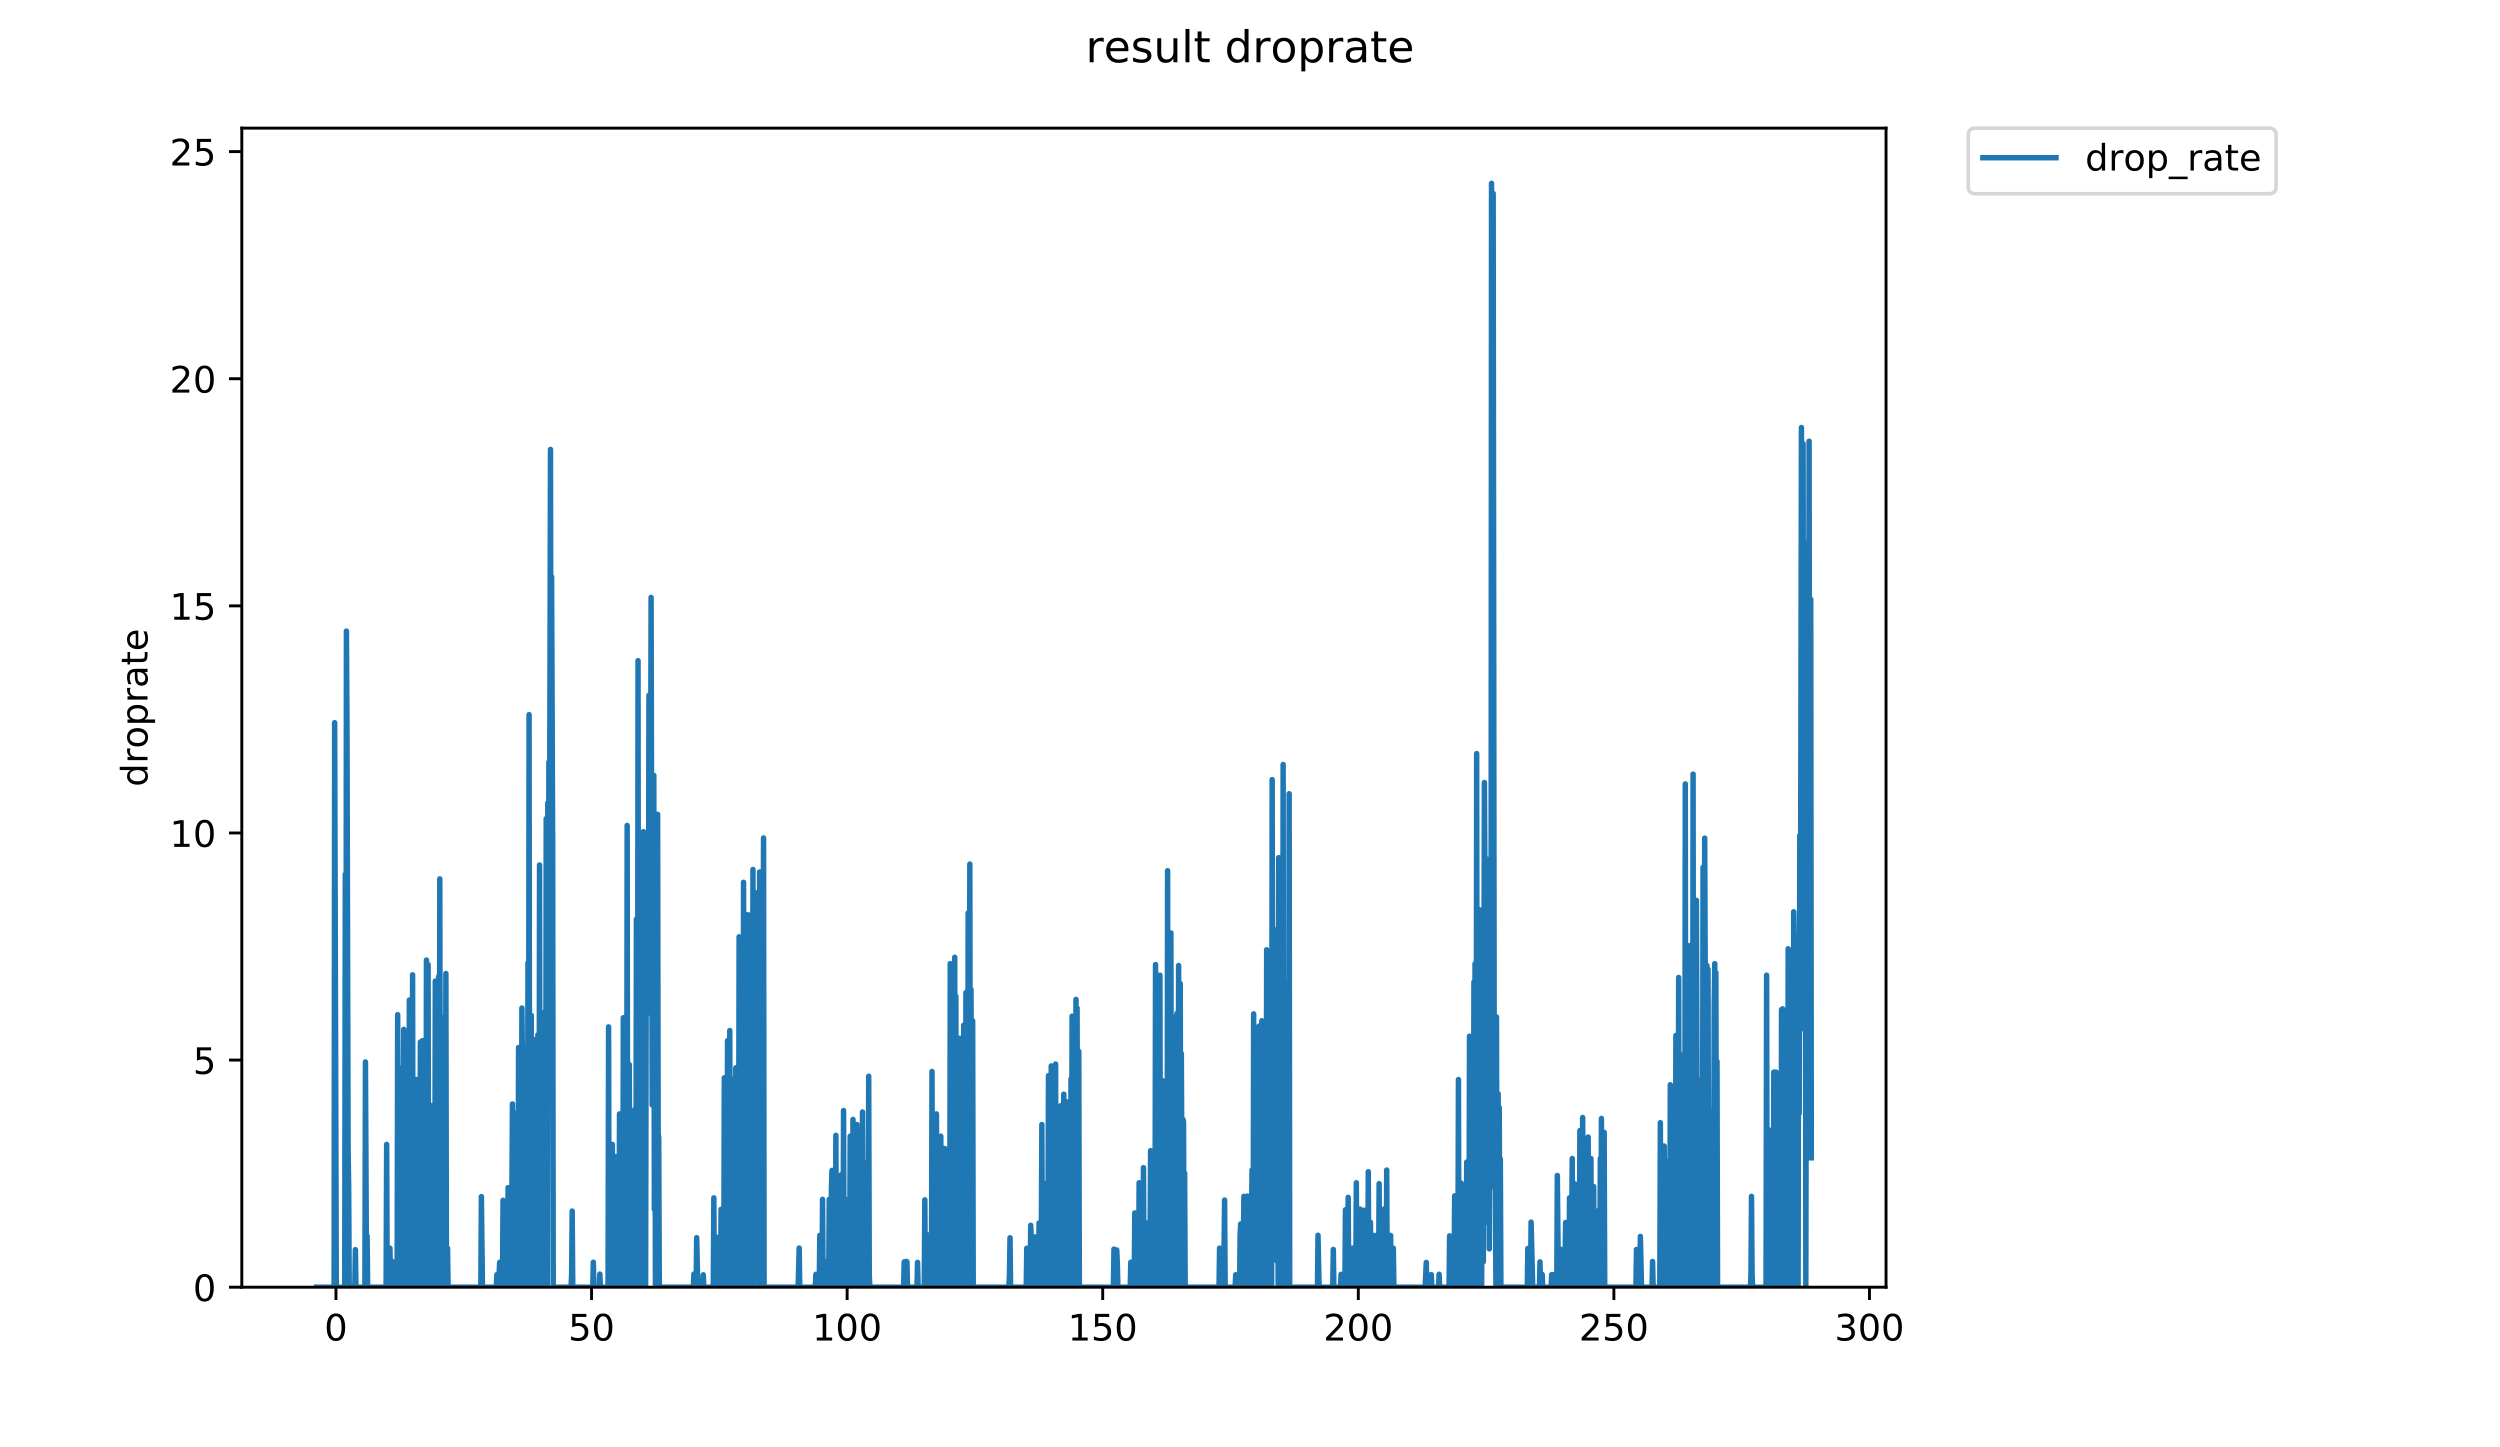 <?xml version="1.0" encoding="utf-8" standalone="no"?>
<!DOCTYPE svg PUBLIC "-//W3C//DTD SVG 1.1//EN"
  "http://www.w3.org/Graphics/SVG/1.1/DTD/svg11.dtd">
<!-- Created with matplotlib (https://matplotlib.org/) -->
<svg height="396pt" version="1.1" viewBox="0 0 684 396" width="684pt" xmlns="http://www.w3.org/2000/svg" xmlns:xlink="http://www.w3.org/1999/xlink">
 <defs>
  <style type="text/css">
*{stroke-linecap:butt;stroke-linejoin:round;}
  </style>
 </defs>
 <g id="figure_1">
  <g id="patch_1">
   <path d="M 0 396 
L 684 396 
L 684 0 
L 0 0 
z
" style="fill:#ffffff;"/>
  </g>
  <g id="axes_1">
   <g id="patch_2">
    <path d="M 66.159 352.174 
L 516.019 352.174 
L 516.019 35.062 
L 66.159 35.062 
z
" style="fill:#ffffff;"/>
   </g>
   <g id="matplotlib.axis_1">
    <g id="xtick_1">
     <g id="line2d_1">
      <defs>
       <path d="M 0 0 
L 0 3.5 
" id="m2a67ee9b1f" style="stroke:#000000;stroke-width:0.8;"/>
      </defs>
      <g>
       <use style="stroke:#000000;stroke-width:0.8;" x="91.918" xlink:href="#m2a67ee9b1f" y="352.174"/>
      </g>
     </g>
     <g id="text_1">
      <!-- 0 -->
      <defs>
       <path d="M 31.781 66.406 
Q 24.172 66.406 20.328 58.906 
Q 16.5 51.422 16.5 36.375 
Q 16.5 21.391 20.328 13.891 
Q 24.172 6.391 31.781 6.391 
Q 39.453 6.391 43.281 13.891 
Q 47.125 21.391 47.125 36.375 
Q 47.125 51.422 43.281 58.906 
Q 39.453 66.406 31.781 66.406 
z
M 31.781 74.219 
Q 44.047 74.219 50.516 64.516 
Q 56.984 54.828 56.984 36.375 
Q 56.984 17.969 50.516 8.266 
Q 44.047 -1.422 31.781 -1.422 
Q 19.531 -1.422 13.062 8.266 
Q 6.594 17.969 6.594 36.375 
Q 6.594 54.828 13.062 64.516 
Q 19.531 74.219 31.781 74.219 
z
" id="DejaVuSans-48"/>
      </defs>
      <g transform="translate(88.737 366.773)scale(0.1 -0.1)">
       <use xlink:href="#DejaVuSans-48"/>
      </g>
     </g>
    </g>
    <g id="xtick_2">
     <g id="line2d_2">
      <g>
       <use style="stroke:#000000;stroke-width:0.8;" x="161.846" xlink:href="#m2a67ee9b1f" y="352.174"/>
      </g>
     </g>
     <g id="text_2">
      <!-- 50 -->
      <defs>
       <path d="M 10.797 72.906 
L 49.516 72.906 
L 49.516 64.594 
L 19.828 64.594 
L 19.828 46.734 
Q 21.969 47.469 24.109 47.828 
Q 26.266 48.188 28.422 48.188 
Q 40.625 48.188 47.75 41.5 
Q 54.891 34.812 54.891 23.391 
Q 54.891 11.625 47.562 5.094 
Q 40.234 -1.422 26.906 -1.422 
Q 22.312 -1.422 17.547 -0.641 
Q 12.797 0.141 7.719 1.703 
L 7.719 11.625 
Q 12.109 9.234 16.797 8.062 
Q 21.484 6.891 26.703 6.891 
Q 35.156 6.891 40.078 11.328 
Q 45.016 15.766 45.016 23.391 
Q 45.016 31 40.078 35.438 
Q 35.156 39.891 26.703 39.891 
Q 22.75 39.891 18.812 39.016 
Q 14.891 38.141 10.797 36.281 
z
" id="DejaVuSans-53"/>
      </defs>
      <g transform="translate(155.484 366.773)scale(0.1 -0.1)">
       <use xlink:href="#DejaVuSans-53"/>
       <use x="63.623" xlink:href="#DejaVuSans-48"/>
      </g>
     </g>
    </g>
    <g id="xtick_3">
     <g id="line2d_3">
      <g>
       <use style="stroke:#000000;stroke-width:0.8;" x="231.774" xlink:href="#m2a67ee9b1f" y="352.174"/>
      </g>
     </g>
     <g id="text_3">
      <!-- 100 -->
      <defs>
       <path d="M 12.406 8.297 
L 28.516 8.297 
L 28.516 63.922 
L 10.984 60.406 
L 10.984 69.391 
L 28.422 72.906 
L 38.281 72.906 
L 38.281 8.297 
L 54.391 8.297 
L 54.391 0 
L 12.406 0 
z
" id="DejaVuSans-49"/>
      </defs>
      <g transform="translate(222.23 366.773)scale(0.1 -0.1)">
       <use xlink:href="#DejaVuSans-49"/>
       <use x="63.623" xlink:href="#DejaVuSans-48"/>
       <use x="127.246" xlink:href="#DejaVuSans-48"/>
      </g>
     </g>
    </g>
    <g id="xtick_4">
     <g id="line2d_4">
      <g>
       <use style="stroke:#000000;stroke-width:0.8;" x="301.702" xlink:href="#m2a67ee9b1f" y="352.174"/>
      </g>
     </g>
     <g id="text_4">
      <!-- 150 -->
      <g transform="translate(292.158 366.773)scale(0.1 -0.1)">
       <use xlink:href="#DejaVuSans-49"/>
       <use x="63.623" xlink:href="#DejaVuSans-53"/>
       <use x="127.246" xlink:href="#DejaVuSans-48"/>
      </g>
     </g>
    </g>
    <g id="xtick_5">
     <g id="line2d_5">
      <g>
       <use style="stroke:#000000;stroke-width:0.8;" x="371.63" xlink:href="#m2a67ee9b1f" y="352.174"/>
      </g>
     </g>
     <g id="text_5">
      <!-- 200 -->
      <defs>
       <path d="M 19.188 8.297 
L 53.609 8.297 
L 53.609 0 
L 7.328 0 
L 7.328 8.297 
Q 12.938 14.109 22.625 23.891 
Q 32.328 33.688 34.812 36.531 
Q 39.547 41.844 41.422 45.531 
Q 43.312 49.219 43.312 52.781 
Q 43.312 58.594 39.234 62.25 
Q 35.156 65.922 28.609 65.922 
Q 23.969 65.922 18.812 64.312 
Q 13.672 62.703 7.812 59.422 
L 7.812 69.391 
Q 13.766 71.781 18.938 73 
Q 24.125 74.219 28.422 74.219 
Q 39.75 74.219 46.484 68.547 
Q 53.219 62.891 53.219 53.422 
Q 53.219 48.922 51.531 44.891 
Q 49.859 40.875 45.406 35.406 
Q 44.188 33.984 37.641 27.219 
Q 31.109 20.453 19.188 8.297 
z
" id="DejaVuSans-50"/>
      </defs>
      <g transform="translate(362.086 366.773)scale(0.1 -0.1)">
       <use xlink:href="#DejaVuSans-50"/>
       <use x="63.623" xlink:href="#DejaVuSans-48"/>
       <use x="127.246" xlink:href="#DejaVuSans-48"/>
      </g>
     </g>
    </g>
    <g id="xtick_6">
     <g id="line2d_6">
      <g>
       <use style="stroke:#000000;stroke-width:0.8;" x="441.558" xlink:href="#m2a67ee9b1f" y="352.174"/>
      </g>
     </g>
     <g id="text_6">
      <!-- 250 -->
      <g transform="translate(432.014 366.773)scale(0.1 -0.1)">
       <use xlink:href="#DejaVuSans-50"/>
       <use x="63.623" xlink:href="#DejaVuSans-53"/>
       <use x="127.246" xlink:href="#DejaVuSans-48"/>
      </g>
     </g>
    </g>
    <g id="xtick_7">
     <g id="line2d_7">
      <g>
       <use style="stroke:#000000;stroke-width:0.8;" x="511.485" xlink:href="#m2a67ee9b1f" y="352.174"/>
      </g>
     </g>
     <g id="text_7">
      <!-- 300 -->
      <defs>
       <path d="M 40.578 39.312 
Q 47.656 37.797 51.625 33 
Q 55.609 28.219 55.609 21.188 
Q 55.609 10.406 48.188 4.484 
Q 40.766 -1.422 27.094 -1.422 
Q 22.516 -1.422 17.656 -0.516 
Q 12.797 0.391 7.625 2.203 
L 7.625 11.719 
Q 11.719 9.328 16.594 8.109 
Q 21.484 6.891 26.812 6.891 
Q 36.078 6.891 40.938 10.547 
Q 45.797 14.203 45.797 21.188 
Q 45.797 27.641 41.281 31.266 
Q 36.766 34.906 28.719 34.906 
L 20.219 34.906 
L 20.219 43.016 
L 29.109 43.016 
Q 36.375 43.016 40.234 45.922 
Q 44.094 48.828 44.094 54.297 
Q 44.094 59.906 40.109 62.906 
Q 36.141 65.922 28.719 65.922 
Q 24.656 65.922 20.016 65.031 
Q 15.375 64.156 9.812 62.312 
L 9.812 71.094 
Q 15.438 72.656 20.344 73.438 
Q 25.25 74.219 29.594 74.219 
Q 40.828 74.219 47.359 69.109 
Q 53.906 64.016 53.906 55.328 
Q 53.906 49.266 50.438 45.094 
Q 46.969 40.922 40.578 39.312 
z
" id="DejaVuSans-51"/>
      </defs>
      <g transform="translate(501.942 366.773)scale(0.1 -0.1)">
       <use xlink:href="#DejaVuSans-51"/>
       <use x="63.623" xlink:href="#DejaVuSans-48"/>
       <use x="127.246" xlink:href="#DejaVuSans-48"/>
      </g>
     </g>
    </g>
   </g>
   <g id="matplotlib.axis_2">
    <g id="ytick_1">
     <g id="line2d_8">
      <defs>
       <path d="M 0 0 
L -3.5 0 
" id="m7ec7db4afa" style="stroke:#000000;stroke-width:0.8;"/>
      </defs>
      <g>
       <use style="stroke:#000000;stroke-width:0.8;" x="66.159" xlink:href="#m7ec7db4afa" y="352.174"/>
      </g>
     </g>
     <g id="text_8">
      <!-- 0 -->
      <g transform="translate(52.796 355.973)scale(0.1 -0.1)">
       <use xlink:href="#DejaVuSans-48"/>
      </g>
     </g>
    </g>
    <g id="ytick_2">
     <g id="line2d_9">
      <g>
       <use style="stroke:#000000;stroke-width:0.8;" x="66.159" xlink:href="#m7ec7db4afa" y="290.036"/>
      </g>
     </g>
     <g id="text_9">
      <!-- 5 -->
      <g transform="translate(52.796 293.835)scale(0.1 -0.1)">
       <use xlink:href="#DejaVuSans-53"/>
      </g>
     </g>
    </g>
    <g id="ytick_3">
     <g id="line2d_10">
      <g>
       <use style="stroke:#000000;stroke-width:0.8;" x="66.159" xlink:href="#m7ec7db4afa" y="227.898"/>
      </g>
     </g>
     <g id="text_10">
      <!-- 10 -->
      <g transform="translate(46.434 231.698)scale(0.1 -0.1)">
       <use xlink:href="#DejaVuSans-49"/>
       <use x="63.623" xlink:href="#DejaVuSans-48"/>
      </g>
     </g>
    </g>
    <g id="ytick_4">
     <g id="line2d_11">
      <g>
       <use style="stroke:#000000;stroke-width:0.8;" x="66.159" xlink:href="#m7ec7db4afa" y="165.76"/>
      </g>
     </g>
     <g id="text_11">
      <!-- 15 -->
      <g transform="translate(46.434 169.56)scale(0.1 -0.1)">
       <use xlink:href="#DejaVuSans-49"/>
       <use x="63.623" xlink:href="#DejaVuSans-53"/>
      </g>
     </g>
    </g>
    <g id="ytick_5">
     <g id="line2d_12">
      <g>
       <use style="stroke:#000000;stroke-width:0.8;" x="66.159" xlink:href="#m7ec7db4afa" y="103.622"/>
      </g>
     </g>
     <g id="text_12">
      <!-- 20 -->
      <g transform="translate(46.434 107.422)scale(0.1 -0.1)">
       <use xlink:href="#DejaVuSans-50"/>
       <use x="63.623" xlink:href="#DejaVuSans-48"/>
      </g>
     </g>
    </g>
    <g id="ytick_6">
     <g id="line2d_13">
      <g>
       <use style="stroke:#000000;stroke-width:0.8;" x="66.159" xlink:href="#m7ec7db4afa" y="41.485"/>
      </g>
     </g>
     <g id="text_13">
      <!-- 25 -->
      <g transform="translate(46.434 45.284)scale(0.1 -0.1)">
       <use xlink:href="#DejaVuSans-50"/>
       <use x="63.623" xlink:href="#DejaVuSans-53"/>
      </g>
     </g>
    </g>
    <g id="text_14">
     <!-- droprate -->
     <defs>
      <path d="M 45.406 46.391 
L 45.406 75.984 
L 54.391 75.984 
L 54.391 0 
L 45.406 0 
L 45.406 8.203 
Q 42.578 3.328 38.25 0.953 
Q 33.938 -1.422 27.875 -1.422 
Q 17.969 -1.422 11.734 6.484 
Q 5.516 14.406 5.516 27.297 
Q 5.516 40.188 11.734 48.094 
Q 17.969 56 27.875 56 
Q 33.938 56 38.25 53.625 
Q 42.578 51.266 45.406 46.391 
z
M 14.797 27.297 
Q 14.797 17.391 18.875 11.75 
Q 22.953 6.109 30.078 6.109 
Q 37.203 6.109 41.297 11.75 
Q 45.406 17.391 45.406 27.297 
Q 45.406 37.203 41.297 42.844 
Q 37.203 48.484 30.078 48.484 
Q 22.953 48.484 18.875 42.844 
Q 14.797 37.203 14.797 27.297 
z
" id="DejaVuSans-100"/>
      <path d="M 41.109 46.297 
Q 39.594 47.172 37.812 47.578 
Q 36.031 48 33.891 48 
Q 26.266 48 22.188 43.047 
Q 18.109 38.094 18.109 28.812 
L 18.109 0 
L 9.078 0 
L 9.078 54.688 
L 18.109 54.688 
L 18.109 46.188 
Q 20.953 51.172 25.484 53.578 
Q 30.031 56 36.531 56 
Q 37.453 56 38.578 55.875 
Q 39.703 55.766 41.062 55.516 
z
" id="DejaVuSans-114"/>
      <path d="M 30.609 48.391 
Q 23.391 48.391 19.188 42.75 
Q 14.984 37.109 14.984 27.297 
Q 14.984 17.484 19.156 11.844 
Q 23.344 6.203 30.609 6.203 
Q 37.797 6.203 41.984 11.859 
Q 46.188 17.531 46.188 27.297 
Q 46.188 37.016 41.984 42.703 
Q 37.797 48.391 30.609 48.391 
z
M 30.609 56 
Q 42.328 56 49.016 48.375 
Q 55.719 40.766 55.719 27.297 
Q 55.719 13.875 49.016 6.219 
Q 42.328 -1.422 30.609 -1.422 
Q 18.844 -1.422 12.172 6.219 
Q 5.516 13.875 5.516 27.297 
Q 5.516 40.766 12.172 48.375 
Q 18.844 56 30.609 56 
z
" id="DejaVuSans-111"/>
      <path d="M 18.109 8.203 
L 18.109 -20.797 
L 9.078 -20.797 
L 9.078 54.688 
L 18.109 54.688 
L 18.109 46.391 
Q 20.953 51.266 25.266 53.625 
Q 29.594 56 35.594 56 
Q 45.562 56 51.781 48.094 
Q 58.016 40.188 58.016 27.297 
Q 58.016 14.406 51.781 6.484 
Q 45.562 -1.422 35.594 -1.422 
Q 29.594 -1.422 25.266 0.953 
Q 20.953 3.328 18.109 8.203 
z
M 48.688 27.297 
Q 48.688 37.203 44.609 42.844 
Q 40.531 48.484 33.406 48.484 
Q 26.266 48.484 22.188 42.844 
Q 18.109 37.203 18.109 27.297 
Q 18.109 17.391 22.188 11.75 
Q 26.266 6.109 33.406 6.109 
Q 40.531 6.109 44.609 11.75 
Q 48.688 17.391 48.688 27.297 
z
" id="DejaVuSans-112"/>
      <path d="M 34.281 27.484 
Q 23.391 27.484 19.188 25 
Q 14.984 22.516 14.984 16.5 
Q 14.984 11.719 18.141 8.906 
Q 21.297 6.109 26.703 6.109 
Q 34.188 6.109 38.703 11.406 
Q 43.219 16.703 43.219 25.484 
L 43.219 27.484 
z
M 52.203 31.203 
L 52.203 0 
L 43.219 0 
L 43.219 8.297 
Q 40.141 3.328 35.547 0.953 
Q 30.953 -1.422 24.312 -1.422 
Q 15.922 -1.422 10.953 3.297 
Q 6 8.016 6 15.922 
Q 6 25.141 12.172 29.828 
Q 18.359 34.516 30.609 34.516 
L 43.219 34.516 
L 43.219 35.406 
Q 43.219 41.609 39.141 45 
Q 35.062 48.391 27.688 48.391 
Q 23 48.391 18.547 47.266 
Q 14.109 46.141 10.016 43.891 
L 10.016 52.203 
Q 14.938 54.109 19.578 55.047 
Q 24.219 56 28.609 56 
Q 40.484 56 46.344 49.844 
Q 52.203 43.703 52.203 31.203 
z
" id="DejaVuSans-97"/>
      <path d="M 18.312 70.219 
L 18.312 54.688 
L 36.812 54.688 
L 36.812 47.703 
L 18.312 47.703 
L 18.312 18.016 
Q 18.312 11.328 20.141 9.422 
Q 21.969 7.516 27.594 7.516 
L 36.812 7.516 
L 36.812 0 
L 27.594 0 
Q 17.188 0 13.234 3.875 
Q 9.281 7.766 9.281 18.016 
L 9.281 47.703 
L 2.688 47.703 
L 2.688 54.688 
L 9.281 54.688 
L 9.281 70.219 
z
" id="DejaVuSans-116"/>
      <path d="M 56.203 29.594 
L 56.203 25.203 
L 14.891 25.203 
Q 15.484 15.922 20.484 11.062 
Q 25.484 6.203 34.422 6.203 
Q 39.594 6.203 44.453 7.469 
Q 49.312 8.734 54.109 11.281 
L 54.109 2.781 
Q 49.266 0.734 44.188 -0.344 
Q 39.109 -1.422 33.891 -1.422 
Q 20.797 -1.422 13.156 6.188 
Q 5.516 13.812 5.516 26.812 
Q 5.516 40.234 12.766 48.109 
Q 20.016 56 32.328 56 
Q 43.359 56 49.781 48.891 
Q 56.203 41.797 56.203 29.594 
z
M 47.219 32.234 
Q 47.125 39.594 43.094 43.984 
Q 39.062 48.391 32.422 48.391 
Q 24.906 48.391 20.391 44.141 
Q 15.875 39.891 15.188 32.172 
z
" id="DejaVuSans-101"/>
     </defs>
     <g transform="translate(40.354 215.236)rotate(-90)scale(0.1 -0.1)">
      <use xlink:href="#DejaVuSans-100"/>
      <use x="63.477" xlink:href="#DejaVuSans-114"/>
      <use x="104.559" xlink:href="#DejaVuSans-111"/>
      <use x="165.74" xlink:href="#DejaVuSans-112"/>
      <use x="229.217" xlink:href="#DejaVuSans-114"/>
      <use x="270.33" xlink:href="#DejaVuSans-97"/>
      <use x="331.609" xlink:href="#DejaVuSans-116"/>
      <use x="370.818" xlink:href="#DejaVuSans-101"/>
     </g>
    </g>
   </g>
   <g id="line2d_14">
    <path clip-path="url(#pa7169289c1)" d="M 86.607 352.174 
L 91.411 352.174 
L 91.559 197.727 
L 92.009 352.174 
L 94.319 352.174 
L 94.472 239.196 
L 94.627 352.174 
L 94.779 172.665 
L 94.934 198.957 
L 95.238 314.515 
L 95.392 324.786 
L 95.542 352.174 
L 97.079 352.174 
L 97.232 341.903 
L 97.385 352.174 
L 99.833 352.174 
L 99.985 290.55 
L 100.292 352.174 
L 100.442 338.171 
L 100.591 352.174 
L 105.639 352.174 
L 105.787 313.116 
L 105.936 352.174 
L 106.536 352.174 
L 106.684 341.491 
L 106.834 352.174 
L 107.129 352.174 
L 107.277 345.052 
L 107.575 352.174 
L 108.654 352.174 
L 108.802 277.609 
L 109.115 352.174 
L 109.263 292.155 
L 109.56 352.174 
L 109.709 338.052 
L 109.859 334.571 
L 110.009 352.174 
L 110.159 352.174 
L 110.309 341.701 
L 110.467 281.639 
L 110.622 352.174 
L 110.778 352.174 
L 110.928 303.302 
L 111.083 352.174 
L 111.24 301.928 
L 111.397 352.174 
L 111.7 352.174 
L 111.848 341.522 
L 111.995 273.609 
L 112.143 352.174 
L 112.291 352.174 
L 112.438 295.036 
L 112.586 352.174 
L 112.733 352.174 
L 112.881 266.712 
L 113.029 352.174 
L 113.18 352.174 
L 113.331 345.192 
L 113.486 304.507 
L 113.638 352.174 
L 113.79 352.174 
L 113.938 295.362 
L 114.248 352.174 
L 114.403 342.015 
L 114.559 308.272 
L 114.709 345.173 
L 114.859 352.174 
L 115.008 285.093 
L 115.156 352.174 
L 115.305 352.174 
L 115.454 334.521 
L 115.602 284.71 
L 115.751 352.174 
L 115.9 352.174 
L 116.057 345.438 
L 116.214 288.529 
L 116.371 352.174 
L 116.524 352.174 
L 116.677 262.668 
L 116.826 334.521 
L 116.975 345.113 
L 117.124 263.91 
L 117.273 352.174 
L 117.426 352.174 
L 117.581 311.428 
L 117.734 352.174 
L 117.886 352.174 
L 118.181 302.464 
L 118.33 345.073 
L 118.478 309.565 
L 118.626 345.073 
L 118.782 352.174 
L 118.937 352.174 
L 119.095 268.43 
L 119.252 352.174 
L 119.409 335.425 
L 119.566 301.928 
L 119.723 352.174 
L 120.021 267.199 
L 120.176 352.174 
L 120.327 240.466 
L 120.478 338.25 
L 120.626 288.261 
L 120.775 352.174 
L 121.077 288.804 
L 121.225 348.634 
L 121.377 352.174 
L 121.53 345.308 
L 121.687 278.28 
L 121.841 352.174 
L 121.994 266.348 
L 122.147 352.174 
L 122.295 352.174 
L 122.443 341.522 
L 122.593 352.174 
L 131.555 352.174 
L 131.703 327.39 
L 132.002 352.174 
L 135.792 352.174 
L 135.946 348.741 
L 136.094 352.174 
L 136.244 352.174 
L 136.396 348.722 
L 136.55 348.741 
L 136.705 345.365 
L 136.855 352.174 
L 137.475 352.174 
L 137.629 328.406 
L 137.777 348.603 
L 137.93 352.174 
L 138.852 352.174 
L 139.007 324.936 
L 139.158 327.806 
L 139.306 352.174 
L 139.908 352.174 
L 140.202 302.034 
L 140.348 352.174 
L 140.968 352.174 
L 141.123 304.507 
L 141.278 352.174 
L 141.579 352.174 
L 141.728 345.113 
L 141.881 286.584 
L 142.033 348.722 
L 142.182 352.174 
L 142.636 352.174 
L 142.788 275.804 
L 142.943 291.055 
L 143.097 352.174 
L 143.397 352.174 
L 143.697 296.163 
L 143.846 352.174 
L 144 286.947 
L 144.153 341.847 
L 144.309 352.174 
L 144.456 263.406 
L 144.603 327.176 
L 144.755 195.524 
L 144.909 338.555 
L 145.057 352.174 
L 145.353 277.821 
L 145.5 352.174 
L 145.798 291.639 
L 145.947 352.174 
L 146.101 352.174 
L 146.257 284.449 
L 146.404 352.174 
L 146.556 352.174 
L 146.71 297.397 
L 147.009 352.174 
L 147.161 283.132 
L 147.316 352.174 
L 147.47 352.174 
L 147.62 236.65 
L 147.774 352.174 
L 147.927 352.174 
L 148.231 296.163 
L 148.383 352.174 
L 148.534 334.72 
L 148.689 277.062 
L 148.844 352.174 
L 148.995 292.995 
L 149.142 348.603 
L 149.293 352.174 
L 149.44 223.981 
L 149.587 337.931 
L 149.735 352.174 
L 149.882 219.661 
L 150.028 302.034 
L 150.175 208.503 
L 150.322 251.604 
L 150.616 122.962 
L 150.763 241.15 
L 150.915 157.776 
L 151.211 231.449 
L 151.36 352.174 
L 156.251 352.174 
L 156.398 348.603 
L 156.549 331.346 
L 156.705 352.174 
L 162.181 352.174 
L 162.336 345.346 
L 162.486 352.174 
L 163.97 352.174 
L 164.117 348.593 
L 164.267 352.174 
L 166.362 352.174 
L 166.509 280.956 
L 166.656 352.174 
L 167.399 352.174 
L 167.547 313.116 
L 167.698 352.174 
L 168.287 352.174 
L 168.434 316.463 
L 168.735 352.174 
L 168.882 352.174 
L 169.029 330.686 
L 169.184 352.174 
L 169.341 352.174 
L 169.497 304.766 
L 169.652 345.42 
L 169.8 352.174 
L 169.947 352.174 
L 170.094 305.615 
L 170.241 352.174 
L 170.388 352.174 
L 170.539 278.451 
L 170.687 338.012 
L 170.834 352.174 
L 171.436 352.174 
L 171.59 225.85 
L 171.737 352.174 
L 171.885 352.174 
L 172.033 345.073 
L 172.18 291.29 
L 172.327 352.174 
L 172.474 352.174 
L 172.621 316.36 
L 172.768 352.174 
L 172.915 352.174 
L 173.062 305.615 
L 173.209 352.174 
L 173.508 352.174 
L 173.66 303.575 
L 173.814 352.174 
L 173.971 352.174 
L 174.122 251.504 
L 174.27 352.174 
L 174.417 352.174 
L 174.564 180.759 
L 174.712 320.126 
L 174.86 352.174 
L 175.154 269.801 
L 175.301 352.174 
L 175.448 352.174 
L 175.595 320.034 
L 175.889 352.174 
L 176.037 227.542 
L 176.187 324.01 
L 176.338 338.25 
L 176.489 261.411 
L 176.638 352.174 
L 176.789 271.884 
L 176.944 277.473 
L 177.247 250.366 
L 177.402 270.234 
L 177.551 190.228 
L 177.698 194.591 
L 177.845 230.755 
L 177.994 224.348 
L 178.141 163.446 
L 178.438 302.321 
L 178.585 244.731 
L 178.732 287.708 
L 178.883 212.145 
L 179.03 330.87 
L 179.178 273.383 
L 179.324 352.174 
L 179.471 291.29 
L 179.618 305.615 
L 179.766 341.491 
L 179.922 222.791 
L 180.071 310.165 
L 180.226 311.316 
L 180.382 352.174 
L 189.703 352.174 
L 189.85 348.582 
L 189.997 352.174 
L 190.458 352.174 
L 190.612 338.629 
L 190.917 352.174 
L 192.262 352.174 
L 192.418 348.788 
L 192.574 352.174 
L 195.156 352.174 
L 195.307 327.738 
L 195.459 352.174 
L 196.231 352.174 
L 196.385 338.517 
L 196.537 341.731 
L 196.687 352.174 
L 197.136 352.174 
L 197.283 330.87 
L 197.43 352.174 
L 198.02 352.174 
L 198.167 294.871 
L 198.313 352.174 
L 198.761 352.174 
L 198.909 334.471 
L 199.058 284.71 
L 199.212 352.174 
L 199.515 352.174 
L 199.665 281.962 
L 199.82 345.327 
L 199.968 352.174 
L 200.115 352.174 
L 200.416 299.216 
L 200.564 352.174 
L 200.719 341.96 
L 200.866 295.2 
L 201.014 352.174 
L 201.165 352.174 
L 201.314 292.155 
L 201.466 338.289 
L 201.616 338.171 
L 201.764 327.319 
L 201.913 352.174 
L 202.064 341.731 
L 202.218 256.314 
L 202.367 306.277 
L 202.521 300.821 
L 202.67 324.089 
L 202.822 321.019 
L 202.978 274.29 
L 203.133 352.174 
L 203.281 352.174 
L 203.433 241.399 
L 203.582 352.174 
L 203.881 250.078 
L 204.032 352.174 
L 204.184 272.555 
L 204.492 352.174 
L 204.801 250.309 
L 204.955 352.174 
L 205.104 270.507 
L 205.256 262.169 
L 205.406 345.192 
L 205.56 256.049 
L 205.714 352.174 
L 205.863 352.174 
L 206.01 237.898 
L 206.164 352.174 
L 206.313 285.283 
L 206.465 300.248 
L 206.617 272.555 
L 206.771 307.668 
L 206.92 257.119 
L 207.071 244.26 
L 207.225 338.442 
L 207.524 260.898 
L 207.68 352.174 
L 207.832 238.57 
L 207.987 273.863 
L 208.139 352.174 
L 208.295 243.814 
L 208.448 352.174 
L 208.603 267.286 
L 208.752 274.941 
L 208.906 229.264 
L 209.057 352.174 
L 218.359 352.174 
L 218.657 341.461 
L 218.809 352.174 
L 223.075 352.174 
L 223.223 348.654 
L 223.376 348.712 
L 223.53 352.174 
L 224.142 352.174 
L 224.291 338.012 
L 224.441 352.174 
L 224.894 352.174 
L 225.047 328.143 
L 225.202 352.174 
L 225.966 352.174 
L 226.116 345.212 
L 226.264 352.174 
L 226.722 352.174 
L 226.875 328.143 
L 227.025 352.174 
L 227.328 352.174 
L 227.481 324.786 
L 227.629 320.218 
L 227.783 352.174 
L 228.241 352.174 
L 228.395 341.903 
L 228.546 348.693 
L 228.698 310.633 
L 228.845 352.174 
L 229.139 352.174 
L 229.286 323.605 
L 229.581 352.174 
L 230.032 352.174 
L 230.186 321.362 
L 230.338 352.174 
L 230.641 352.174 
L 230.793 303.845 
L 230.945 352.174 
L 231.098 352.174 
L 231.251 328.076 
L 231.402 352.174 
L 231.55 352.174 
L 231.702 331.404 
L 231.849 352.174 
L 232.001 331.287 
L 232.156 352.174 
L 232.311 345.383 
L 232.459 348.634 
L 232.613 310.864 
L 232.766 352.174 
L 233.229 352.174 
L 233.378 306.277 
L 233.53 352.174 
L 233.992 352.174 
L 234.143 313.882 
L 234.295 352.174 
L 234.449 307.668 
L 234.598 352.174 
L 234.755 352.174 
L 234.91 318.312 
L 235.066 352.174 
L 235.22 328.209 
L 235.374 352.174 
L 235.677 352.174 
L 235.828 341.731 
L 235.982 304.244 
L 236.136 352.174 
L 236.289 317.844 
L 236.445 348.797 
L 236.602 352.174 
L 236.759 352.174 
L 236.916 318.677 
L 237.22 352.174 
L 237.519 352.174 
L 237.675 294.45 
L 237.83 348.788 
L 237.985 352.174 
L 247.231 352.174 
L 247.384 345.251 
L 247.533 352.174 
L 247.837 352.174 
L 247.986 345.113 
L 248.137 345.212 
L 248.292 352.174 
L 250.886 352.174 
L 251.041 345.383 
L 251.197 352.174 
L 252.877 352.174 
L 253.032 328.275 
L 253.183 352.174 
L 253.485 352.174 
L 253.633 348.613 
L 253.78 337.848 
L 253.932 352.174 
L 254.691 352.174 
L 254.845 348.76 
L 254.996 293.161 
L 255.151 352.174 
L 256.047 352.174 
L 256.202 304.766 
L 256.505 352.174 
L 256.955 352.174 
L 257.251 345.032 
L 257.405 310.864 
L 257.555 352.174 
L 258.008 352.174 
L 258.311 314.201 
L 258.461 352.174 
L 258.765 352.174 
L 258.919 314.411 
L 259.073 314.515 
L 259.228 352.174 
L 259.377 352.174 
L 259.53 331.519 
L 259.681 352.174 
L 259.838 348.806 
L 259.993 263.649 
L 260.302 352.174 
L 260.456 352.174 
L 260.603 270.507 
L 260.912 352.174 
L 261.06 348.644 
L 261.212 261.918 
L 261.368 352.174 
L 261.52 272.555 
L 261.669 334.621 
L 261.977 307.668 
L 262.132 311.204 
L 262.286 352.174 
L 262.435 352.174 
L 262.59 284.078 
L 262.743 352.174 
L 262.899 352.174 
L 263.054 301.38 
L 263.209 294.45 
L 263.362 352.174 
L 263.516 352.174 
L 263.67 280.477 
L 263.972 352.174 
L 264.125 352.174 
L 264.282 271.563 
L 264.43 281.159 
L 264.735 352.174 
L 264.889 249.749 
L 265.041 327.942 
L 265.193 307.297 
L 265.348 236.41 
L 265.502 352.174 
L 265.657 270.682 
L 265.966 338.555 
L 266.118 279.275 
L 266.273 352.174 
L 276.03 352.174 
L 276.186 348.788 
L 276.341 338.666 
L 276.492 352.174 
L 280.778 352.174 
L 280.925 341.522 
L 281.081 352.174 
L 281.842 352.174 
L 281.998 335.243 
L 282.155 338.775 
L 282.311 352.174 
L 283.064 352.174 
L 283.218 338.404 
L 283.371 352.174 
L 284.139 352.174 
L 284.289 334.621 
L 284.438 352.174 
L 284.59 352.174 
L 284.745 348.779 
L 284.894 341.612 
L 285.049 307.668 
L 285.204 352.174 
L 285.661 352.174 
L 285.809 323.768 
L 285.961 352.174 
L 286.557 352.174 
L 286.71 341.789 
L 286.865 294.292 
L 287.018 352.174 
L 287.475 352.174 
L 287.622 291.639 
L 287.769 352.174 
L 288.068 352.174 
L 288.367 305.749 
L 288.514 352.174 
L 288.661 352.174 
L 288.808 291.114 
L 288.962 352.174 
L 289.116 352.174 
L 289.27 324.786 
L 289.419 352.174 
L 289.57 313.666 
L 289.724 352.174 
L 289.871 309.565 
L 290.018 352.174 
L 290.165 337.807 
L 290.313 302.464 
L 290.461 352.174 
L 290.61 348.644 
L 290.758 313.116 
L 290.906 352.174 
L 291.056 299.366 
L 291.208 352.174 
L 291.36 352.174 
L 291.669 301.38 
L 291.825 308.272 
L 291.978 352.174 
L 292.128 352.174 
L 292.43 316.667 
L 292.727 352.174 
L 292.874 352.174 
L 293.022 295.2 
L 293.17 352.174 
L 293.319 278.032 
L 293.471 352.174 
L 293.624 352.174 
L 293.778 321.277 
L 293.934 314.925 
L 294.086 352.174 
L 294.234 341.522 
L 294.388 273.432 
L 294.536 352.174 
L 294.688 275.804 
L 294.843 338.517 
L 294.999 352.174 
L 295.153 287.659 
L 295.309 352.174 
L 304.626 352.174 
L 304.778 341.76 
L 304.932 345.327 
L 305.085 352.174 
L 305.385 352.174 
L 305.54 341.988 
L 305.692 345.251 
L 305.847 352.174 
L 309.234 352.174 
L 309.389 345.346 
L 309.543 352.174 
L 310.317 352.174 
L 310.473 331.857 
L 310.624 352.174 
L 311.37 352.174 
L 311.519 348.623 
L 311.665 323.605 
L 311.967 352.174 
L 312.702 352.174 
L 312.849 319.47 
L 312.995 345.011 
L 313.15 352.174 
L 313.751 352.174 
L 313.899 341.461 
L 314.046 352.174 
L 314.196 334.521 
L 314.345 352.174 
L 314.494 352.174 
L 314.649 341.96 
L 314.803 314.824 
L 314.955 352.174 
L 315.401 352.174 
L 315.7 338.012 
L 315.848 352.174 
L 316.001 348.722 
L 316.15 263.91 
L 316.3 345.153 
L 316.449 352.174 
L 316.598 330.991 
L 316.748 338.171 
L 316.898 352.174 
L 317.2 352.174 
L 317.355 266.82 
L 317.506 352.174 
L 317.658 317.653 
L 317.807 352.174 
L 317.956 352.174 
L 318.105 295.685 
L 318.254 348.644 
L 318.403 348.644 
L 318.558 304.244 
L 318.707 352.174 
L 318.859 352.174 
L 319.008 303.026 
L 319.304 352.174 
L 319.452 238.225 
L 319.6 345.052 
L 319.898 277.821 
L 320.052 348.683 
L 320.203 352.174 
L 320.355 255.246 
L 320.505 345.153 
L 320.655 352.174 
L 320.805 285.66 
L 320.953 352.174 
L 321.105 310.633 
L 321.253 309.565 
L 321.4 341.491 
L 321.551 278.242 
L 321.703 310.517 
L 322.013 277.268 
L 322.167 352.174 
L 322.321 352.174 
L 322.469 264.16 
L 322.618 352.174 
L 322.766 352.174 
L 322.918 269.093 
L 323.066 352.174 
L 323.214 288.261 
L 323.51 352.174 
L 323.66 306.277 
L 323.811 306.92 
L 323.962 352.174 
L 324.113 320.932 
L 324.265 352.174 
L 333.524 352.174 
L 333.673 341.491 
L 333.821 352.174 
L 334.588 352.174 
L 334.741 348.712 
L 334.896 341.988 
L 335.05 328.34 
L 335.198 352.174 
L 337.932 352.174 
L 338.087 348.769 
L 338.238 352.174 
L 339.144 352.174 
L 339.292 337.971 
L 339.445 334.866 
L 339.593 352.174 
L 340.038 352.174 
L 340.335 327.319 
L 340.482 352.174 
L 341.074 352.174 
L 341.222 327.248 
L 341.37 352.174 
L 341.666 352.174 
L 341.813 345.073 
L 341.961 327.248 
L 342.109 352.174 
L 342.257 352.174 
L 342.552 320.126 
L 342.7 352.174 
L 342.849 352.174 
L 342.997 277.395 
L 343.145 352.174 
L 343.294 352.174 
L 343.442 323.849 
L 343.591 352.174 
L 343.739 352.174 
L 343.888 313.227 
L 344.036 352.174 
L 344.184 352.174 
L 344.479 280.751 
L 344.626 352.174 
L 344.774 330.87 
L 344.922 291.639 
L 345.075 352.174 
L 345.226 279.275 
L 345.522 352.174 
L 345.671 352.174 
L 345.819 309.565 
L 345.967 316.565 
L 346.115 291.812 
L 346.263 330.87 
L 346.411 337.89 
L 346.559 259.855 
L 346.708 352.174 
L 347.004 295.362 
L 347.152 352.174 
L 347.323 349.083 
L 347.619 288.261 
L 347.767 352.174 
L 347.915 352.174 
L 348.063 213.299 
L 348.212 288.261 
L 348.36 260.118 
L 348.656 295.2 
L 348.955 254.429 
L 349.106 327.806 
L 349.254 281.159 
L 349.402 345.052 
L 349.554 286.033 
L 349.704 352.174 
L 349.852 234.664 
L 350.003 352.174 
L 350.153 243.652 
L 350.455 334.621 
L 350.605 271.657 
L 350.759 352.174 
L 350.911 348.703 
L 351.065 209.172 
L 351.214 352.174 
L 351.364 327.738 
L 351.516 268.861 
L 351.669 352.174 
L 351.817 341.552 
L 351.965 306.015 
L 352.113 352.174 
L 352.41 274.502 
L 352.559 352.174 
L 352.711 217.167 
L 352.861 352.174 
L 360.46 352.174 
L 360.608 337.971 
L 360.904 352.174 
L 364.638 352.174 
L 364.792 341.847 
L 364.948 352.174 
L 366.764 352.174 
L 366.914 348.664 
L 367.064 348.683 
L 367.215 352.174 
L 367.963 352.174 
L 368.112 330.991 
L 368.261 352.174 
L 368.715 352.174 
L 368.864 327.6 
L 369.012 352.174 
L 369.903 352.174 
L 370.051 341.491 
L 370.199 341.491 
L 370.346 352.174 
L 370.939 352.174 
L 371.087 323.605 
L 371.235 348.613 
L 371.383 352.174 
L 371.975 352.174 
L 372.123 330.809 
L 372.275 348.712 
L 372.424 352.174 
L 373.021 352.174 
L 373.17 331.11 
L 373.466 352.174 
L 373.767 352.174 
L 373.916 331.11 
L 374.064 352.174 
L 374.214 348.654 
L 374.364 320.579 
L 374.511 352.174 
L 374.66 341.582 
L 374.808 352.174 
L 374.957 334.42 
L 375.105 352.174 
L 375.253 352.174 
L 375.4 348.603 
L 375.548 352.174 
L 375.696 337.971 
L 375.844 352.174 
L 376.288 352.174 
L 376.436 348.613 
L 376.732 337.931 
L 376.879 352.174 
L 377.177 352.174 
L 377.326 323.849 
L 377.473 352.174 
L 377.917 352.174 
L 378.065 334.42 
L 378.213 352.174 
L 378.508 352.174 
L 378.656 330.809 
L 378.804 348.613 
L 378.953 352.174 
L 379.254 352.174 
L 379.402 320.126 
L 379.549 352.174 
L 380.016 352.174 
L 380.174 338.811 
L 380.327 352.174 
L 380.475 338.012 
L 380.626 352.174 
L 381.068 352.174 
L 381.216 341.491 
L 381.364 352.174 
L 389.917 352.174 
L 390.226 345.402 
L 390.378 352.174 
L 391.447 352.174 
L 391.6 348.722 
L 391.753 352.174 
L 393.592 352.174 
L 393.74 348.644 
L 393.891 352.174 
L 396.458 352.174 
L 396.609 338.132 
L 396.757 352.174 
L 397.688 352.174 
L 397.843 348.779 
L 397.99 327.176 
L 398.138 352.174 
L 398.731 352.174 
L 398.879 348.613 
L 399.027 295.362 
L 399.174 352.174 
L 399.618 352.174 
L 399.766 323.687 
L 399.921 331.801 
L 400.077 352.174 
L 400.683 352.174 
L 400.834 324.48 
L 400.987 352.174 
L 401.139 352.174 
L 401.293 317.938 
L 401.445 345.231 
L 401.597 352.174 
L 401.901 352.174 
L 402.054 283.513 
L 402.207 317.749 
L 402.36 317.844 
L 402.508 341.552 
L 402.656 334.37 
L 402.804 288.443 
L 402.952 352.174 
L 403.109 342.043 
L 403.267 268.655 
L 403.422 352.174 
L 403.57 263.659 
L 403.718 352.174 
L 403.866 352.174 
L 404.014 206.177 
L 404.169 352.174 
L 404.324 321.615 
L 404.472 352.174 
L 404.62 320.126 
L 404.767 248.908 
L 404.919 331.287 
L 405.071 338.327 
L 405.225 314.411 
L 405.372 352.174 
L 405.682 270.459 
L 405.834 345.212 
L 406.132 214.09 
L 406.28 241.786 
L 406.428 298.76 
L 406.575 291.465 
L 406.723 235 
L 407.024 334.521 
L 407.174 235.996 
L 407.474 341.701 
L 407.627 262.419 
L 407.776 281.763 
L 407.929 324.786 
L 408.081 50.163 
L 408.382 136.948 
L 408.531 52.926 
L 408.832 306.665 
L 408.985 304.112 
L 409.288 352.174 
L 409.437 278.242 
L 409.588 348.683 
L 409.736 352.174 
L 409.885 299.216 
L 410.038 328.009 
L 410.187 303.026 
L 410.338 338.211 
L 410.49 317.112 
L 410.645 352.174 
L 417.864 352.174 
L 418.014 341.582 
L 418.311 352.174 
L 418.755 352.174 
L 418.903 334.37 
L 419.355 352.174 
L 421.184 352.174 
L 421.337 345.251 
L 421.489 352.174 
L 421.789 352.174 
L 421.94 348.683 
L 422.088 352.174 
L 424.389 352.174 
L 424.542 348.741 
L 424.694 348.703 
L 424.846 352.174 
L 425.929 352.174 
L 426.084 321.615 
L 426.389 352.174 
L 426.696 352.174 
L 426.847 341.731 
L 426.997 352.174 
L 427.456 352.174 
L 427.607 345.192 
L 427.757 352.174 
L 428.061 352.174 
L 428.36 334.471 
L 428.514 352.174 
L 429.265 352.174 
L 429.415 327.738 
L 429.566 352.174 
L 429.866 352.174 
L 430.163 316.969 
L 430.315 352.174 
L 430.615 352.174 
L 430.762 327.248 
L 430.911 323.93 
L 431.062 352.174 
L 431.361 352.174 
L 431.663 324.71 
L 431.813 352.174 
L 431.962 352.174 
L 432.116 338.555 
L 432.263 309.32 
L 432.413 352.174 
L 432.865 352.174 
L 433.012 305.749 
L 433.314 352.174 
L 433.465 352.174 
L 433.771 321.277 
L 433.92 352.174 
L 434.218 352.174 
L 434.521 311.091 
L 434.673 352.174 
L 434.821 352.174 
L 434.973 324.325 
L 435.125 348.703 
L 435.274 316.969 
L 435.422 352.174 
L 435.57 327.248 
L 435.722 352.174 
L 435.874 352.174 
L 436.027 324.634 
L 436.178 352.174 
L 436.334 331.857 
L 436.488 352.174 
L 436.792 338.211 
L 436.941 352.174 
L 437.244 352.174 
L 437.393 331.17 
L 437.546 338.366 
L 437.7 352.174 
L 437.85 316.969 
L 438.001 352.174 
L 438.149 306.015 
L 438.299 352.174 
L 438.448 352.174 
L 438.596 334.37 
L 438.749 352.174 
L 438.898 309.807 
L 439.053 352.174 
L 447.591 352.174 
L 447.743 341.847 
L 448.05 352.174 
L 448.656 352.174 
L 448.807 338.289 
L 449.117 352.174 
L 451.994 352.174 
L 452.143 345.133 
L 452.296 352.174 
L 454.12 352.174 
L 454.272 307.172 
L 454.424 352.174 
L 455.181 352.174 
L 455.332 313.557 
L 455.636 352.174 
L 456.385 352.174 
L 456.538 317.749 
L 456.693 352.174 
L 456.845 348.722 
L 456.997 296.787 
L 457.153 352.174 
L 457.461 352.174 
L 457.614 331.633 
L 457.768 352.174 
L 457.92 327.942 
L 458.076 352.174 
L 458.372 352.174 
L 458.525 283.323 
L 458.675 352.174 
L 458.977 352.174 
L 459.133 335.243 
L 459.281 267.441 
L 459.437 352.174 
L 459.585 352.174 
L 459.733 316.768 
L 460.036 352.174 
L 460.184 288.624 
L 460.333 352.174 
L 460.488 352.174 
L 460.643 297.846 
L 460.795 352.174 
L 460.944 352.174 
L 461.097 214.472 
L 461.25 352.174 
L 461.406 301.38 
L 461.706 352.174 
L 461.861 263.891 
L 462.016 342.015 
L 462.165 352.174 
L 462.316 258.708 
L 462.624 352.174 
L 462.925 321.105 
L 463.073 352.174 
L 463.227 211.808 
L 463.376 338.052 
L 463.528 352.174 
L 463.681 267.054 
L 463.837 352.174 
L 463.989 324.557 
L 464.143 246.335 
L 464.444 352.174 
L 464.591 295.362 
L 464.741 352.174 
L 464.893 352.174 
L 465.042 302.886 
L 465.348 352.174 
L 465.502 310.978 
L 465.652 341.642 
L 465.805 328.143 
L 465.956 237.297 
L 466.106 352.174 
L 466.256 352.174 
L 466.406 229.303 
L 466.86 348.644 
L 467.01 264.16 
L 467.162 352.174 
L 467.313 265.146 
L 467.468 335.15 
L 467.623 331.857 
L 467.776 303.979 
L 468.084 352.174 
L 468.706 352.174 
L 468.857 334.866 
L 469.009 275.374 
L 469.157 263.659 
L 469.307 352.174 
L 469.46 266.111 
L 469.614 338.517 
L 469.768 290.38 
L 469.921 352.174 
L 478.916 352.174 
L 479.065 348.634 
L 479.213 327.319 
L 479.366 348.732 
L 479.516 352.174 
L 483.19 352.174 
L 483.344 266.82 
L 483.497 352.174 
L 483.805 352.174 
L 483.952 345.052 
L 484.099 309.197 
L 484.251 352.174 
L 484.702 352.174 
L 484.853 341.731 
L 485.005 352.174 
L 485.16 352.174 
L 485.312 293.325 
L 485.467 352.174 
L 485.766 352.174 
L 485.919 293.325 
L 486.07 352.174 
L 486.219 352.174 
L 486.671 303.164 
L 486.823 345.231 
L 486.974 352.174 
L 487.273 352.174 
L 487.426 276.228 
L 487.574 352.174 
L 487.726 276.016 
L 487.881 290.719 
L 488.036 352.174 
L 488.184 352.174 
L 488.332 341.522 
L 488.486 310.978 
L 488.642 341.988 
L 488.796 301.102 
L 488.947 352.174 
L 489.096 345.093 
L 489.244 259.59 
L 489.393 352.174 
L 489.54 352.174 
L 489.694 297.246 
L 489.845 352.174 
L 489.995 352.174 
L 490.146 279.071 
L 490.298 286.218 
L 490.451 300.679 
L 490.604 352.174 
L 490.757 249.467 
L 490.911 259.482 
L 491.064 321.191 
L 491.215 265.631 
L 491.364 263.659 
L 491.512 352.174 
L 491.66 266.467 
L 491.81 285.472 
L 491.958 352.174 
L 492.112 259.482 
L 492.267 304.637 
L 492.42 228.585 
L 492.569 281.763 
L 492.87 116.963 
L 493.019 257.119 
L 493.32 121.376 
L 493.474 236.092 
L 493.623 211.352 
L 493.771 277.609 
L 493.919 148.619 
L 494.071 352.174 
L 494.22 264.409 
L 494.37 310.047 
L 494.521 286.033 
L 494.672 170.136 
L 494.823 230.335 
L 494.971 120.715 
L 495.126 253.704 
L 495.274 221.171 
L 495.422 163.985 
L 495.571 316.768 
L 495.571 316.768 
" style="fill:none;stroke:#1f77b4;stroke-linecap:square;stroke-width:1.5;"/>
   </g>
   <g id="patch_3">
    <path d="M 66.159 352.174 
L 66.159 35.062 
" style="fill:none;stroke:#000000;stroke-linecap:square;stroke-linejoin:miter;stroke-width:0.8;"/>
   </g>
   <g id="patch_4">
    <path d="M 516.019 352.174 
L 516.019 35.062 
" style="fill:none;stroke:#000000;stroke-linecap:square;stroke-linejoin:miter;stroke-width:0.8;"/>
   </g>
   <g id="patch_5">
    <path d="M 66.159 352.174 
L 516.019 352.174 
" style="fill:none;stroke:#000000;stroke-linecap:square;stroke-linejoin:miter;stroke-width:0.8;"/>
   </g>
   <g id="patch_6">
    <path d="M 66.159 35.062 
L 516.019 35.062 
" style="fill:none;stroke:#000000;stroke-linecap:square;stroke-linejoin:miter;stroke-width:0.8;"/>
   </g>
   <g id="legend_1">
    <g id="patch_7">
     <path d="M 540.512 53.019 
L 620.748 53.019 
Q 622.748 53.019 622.748 51.019 
L 622.748 37.062 
Q 622.748 35.062 620.748 35.062 
L 540.512 35.062 
Q 538.512 35.062 538.512 37.062 
L 538.512 51.019 
Q 538.512 53.019 540.512 53.019 
z
" style="fill:#ffffff;opacity:0.8;stroke:#cccccc;stroke-linejoin:miter;"/>
    </g>
    <g id="line2d_15">
     <path d="M 542.512 43.161 
L 562.512 43.161 
" style="fill:none;stroke:#1f77b4;stroke-linecap:square;stroke-width:1.5;"/>
    </g>
    <g id="line2d_16"/>
    <g id="text_15">
     <!-- drop_rate -->
     <defs>
      <path d="M 50.984 -16.609 
L 50.984 -23.578 
L -0.984 -23.578 
L -0.984 -16.609 
z
" id="DejaVuSans-95"/>
     </defs>
     <g transform="translate(570.512 46.661)scale(0.1 -0.1)">
      <use xlink:href="#DejaVuSans-100"/>
      <use x="63.477" xlink:href="#DejaVuSans-114"/>
      <use x="104.559" xlink:href="#DejaVuSans-111"/>
      <use x="165.74" xlink:href="#DejaVuSans-112"/>
      <use x="229.217" xlink:href="#DejaVuSans-95"/>
      <use x="279.217" xlink:href="#DejaVuSans-114"/>
      <use x="320.33" xlink:href="#DejaVuSans-97"/>
      <use x="381.609" xlink:href="#DejaVuSans-116"/>
      <use x="420.818" xlink:href="#DejaVuSans-101"/>
     </g>
    </g>
   </g>
  </g>
  <g id="text_16">
   <!-- result droprate -->
   <defs>
    <path d="M 44.281 53.078 
L 44.281 44.578 
Q 40.484 46.531 36.375 47.5 
Q 32.281 48.484 27.875 48.484 
Q 21.188 48.484 17.844 46.438 
Q 14.5 44.391 14.5 40.281 
Q 14.5 37.156 16.891 35.375 
Q 19.281 33.594 26.516 31.984 
L 29.594 31.297 
Q 39.156 29.25 43.188 25.516 
Q 47.219 21.781 47.219 15.094 
Q 47.219 7.469 41.188 3.016 
Q 35.156 -1.422 24.609 -1.422 
Q 20.219 -1.422 15.453 -0.562 
Q 10.688 0.297 5.422 2 
L 5.422 11.281 
Q 10.406 8.688 15.234 7.391 
Q 20.062 6.109 24.812 6.109 
Q 31.156 6.109 34.562 8.281 
Q 37.984 10.453 37.984 14.406 
Q 37.984 18.062 35.516 20.016 
Q 33.062 21.969 24.703 23.781 
L 21.578 24.516 
Q 13.234 26.266 9.516 29.906 
Q 5.812 33.547 5.812 39.891 
Q 5.812 47.609 11.281 51.797 
Q 16.75 56 26.812 56 
Q 31.781 56 36.172 55.266 
Q 40.578 54.547 44.281 53.078 
z
" id="DejaVuSans-115"/>
    <path d="M 8.5 21.578 
L 8.5 54.688 
L 17.484 54.688 
L 17.484 21.922 
Q 17.484 14.156 20.5 10.266 
Q 23.531 6.391 29.594 6.391 
Q 36.859 6.391 41.078 11.031 
Q 45.312 15.672 45.312 23.688 
L 45.312 54.688 
L 54.297 54.688 
L 54.297 0 
L 45.312 0 
L 45.312 8.406 
Q 42.047 3.422 37.719 1 
Q 33.406 -1.422 27.688 -1.422 
Q 18.266 -1.422 13.375 4.438 
Q 8.5 10.297 8.5 21.578 
z
M 31.109 56 
z
" id="DejaVuSans-117"/>
    <path d="M 9.422 75.984 
L 18.406 75.984 
L 18.406 0 
L 9.422 0 
z
" id="DejaVuSans-108"/>
    <path id="DejaVuSans-32"/>
   </defs>
   <g transform="translate(297.048 17.038)scale(0.12 -0.12)">
    <use xlink:href="#DejaVuSans-114"/>
    <use x="41.082" xlink:href="#DejaVuSans-101"/>
    <use x="102.605" xlink:href="#DejaVuSans-115"/>
    <use x="154.705" xlink:href="#DejaVuSans-117"/>
    <use x="218.084" xlink:href="#DejaVuSans-108"/>
    <use x="245.867" xlink:href="#DejaVuSans-116"/>
    <use x="285.076" xlink:href="#DejaVuSans-32"/>
    <use x="316.863" xlink:href="#DejaVuSans-100"/>
    <use x="380.34" xlink:href="#DejaVuSans-114"/>
    <use x="421.422" xlink:href="#DejaVuSans-111"/>
    <use x="482.604" xlink:href="#DejaVuSans-112"/>
    <use x="546.08" xlink:href="#DejaVuSans-114"/>
    <use x="587.193" xlink:href="#DejaVuSans-97"/>
    <use x="648.473" xlink:href="#DejaVuSans-116"/>
    <use x="687.682" xlink:href="#DejaVuSans-101"/>
   </g>
  </g>
 </g>
 <defs>
  <clipPath id="pa7169289c1">
   <rect height="317.112" width="449.861" x="66.159" y="35.062"/>
  </clipPath>
 </defs>
</svg>
